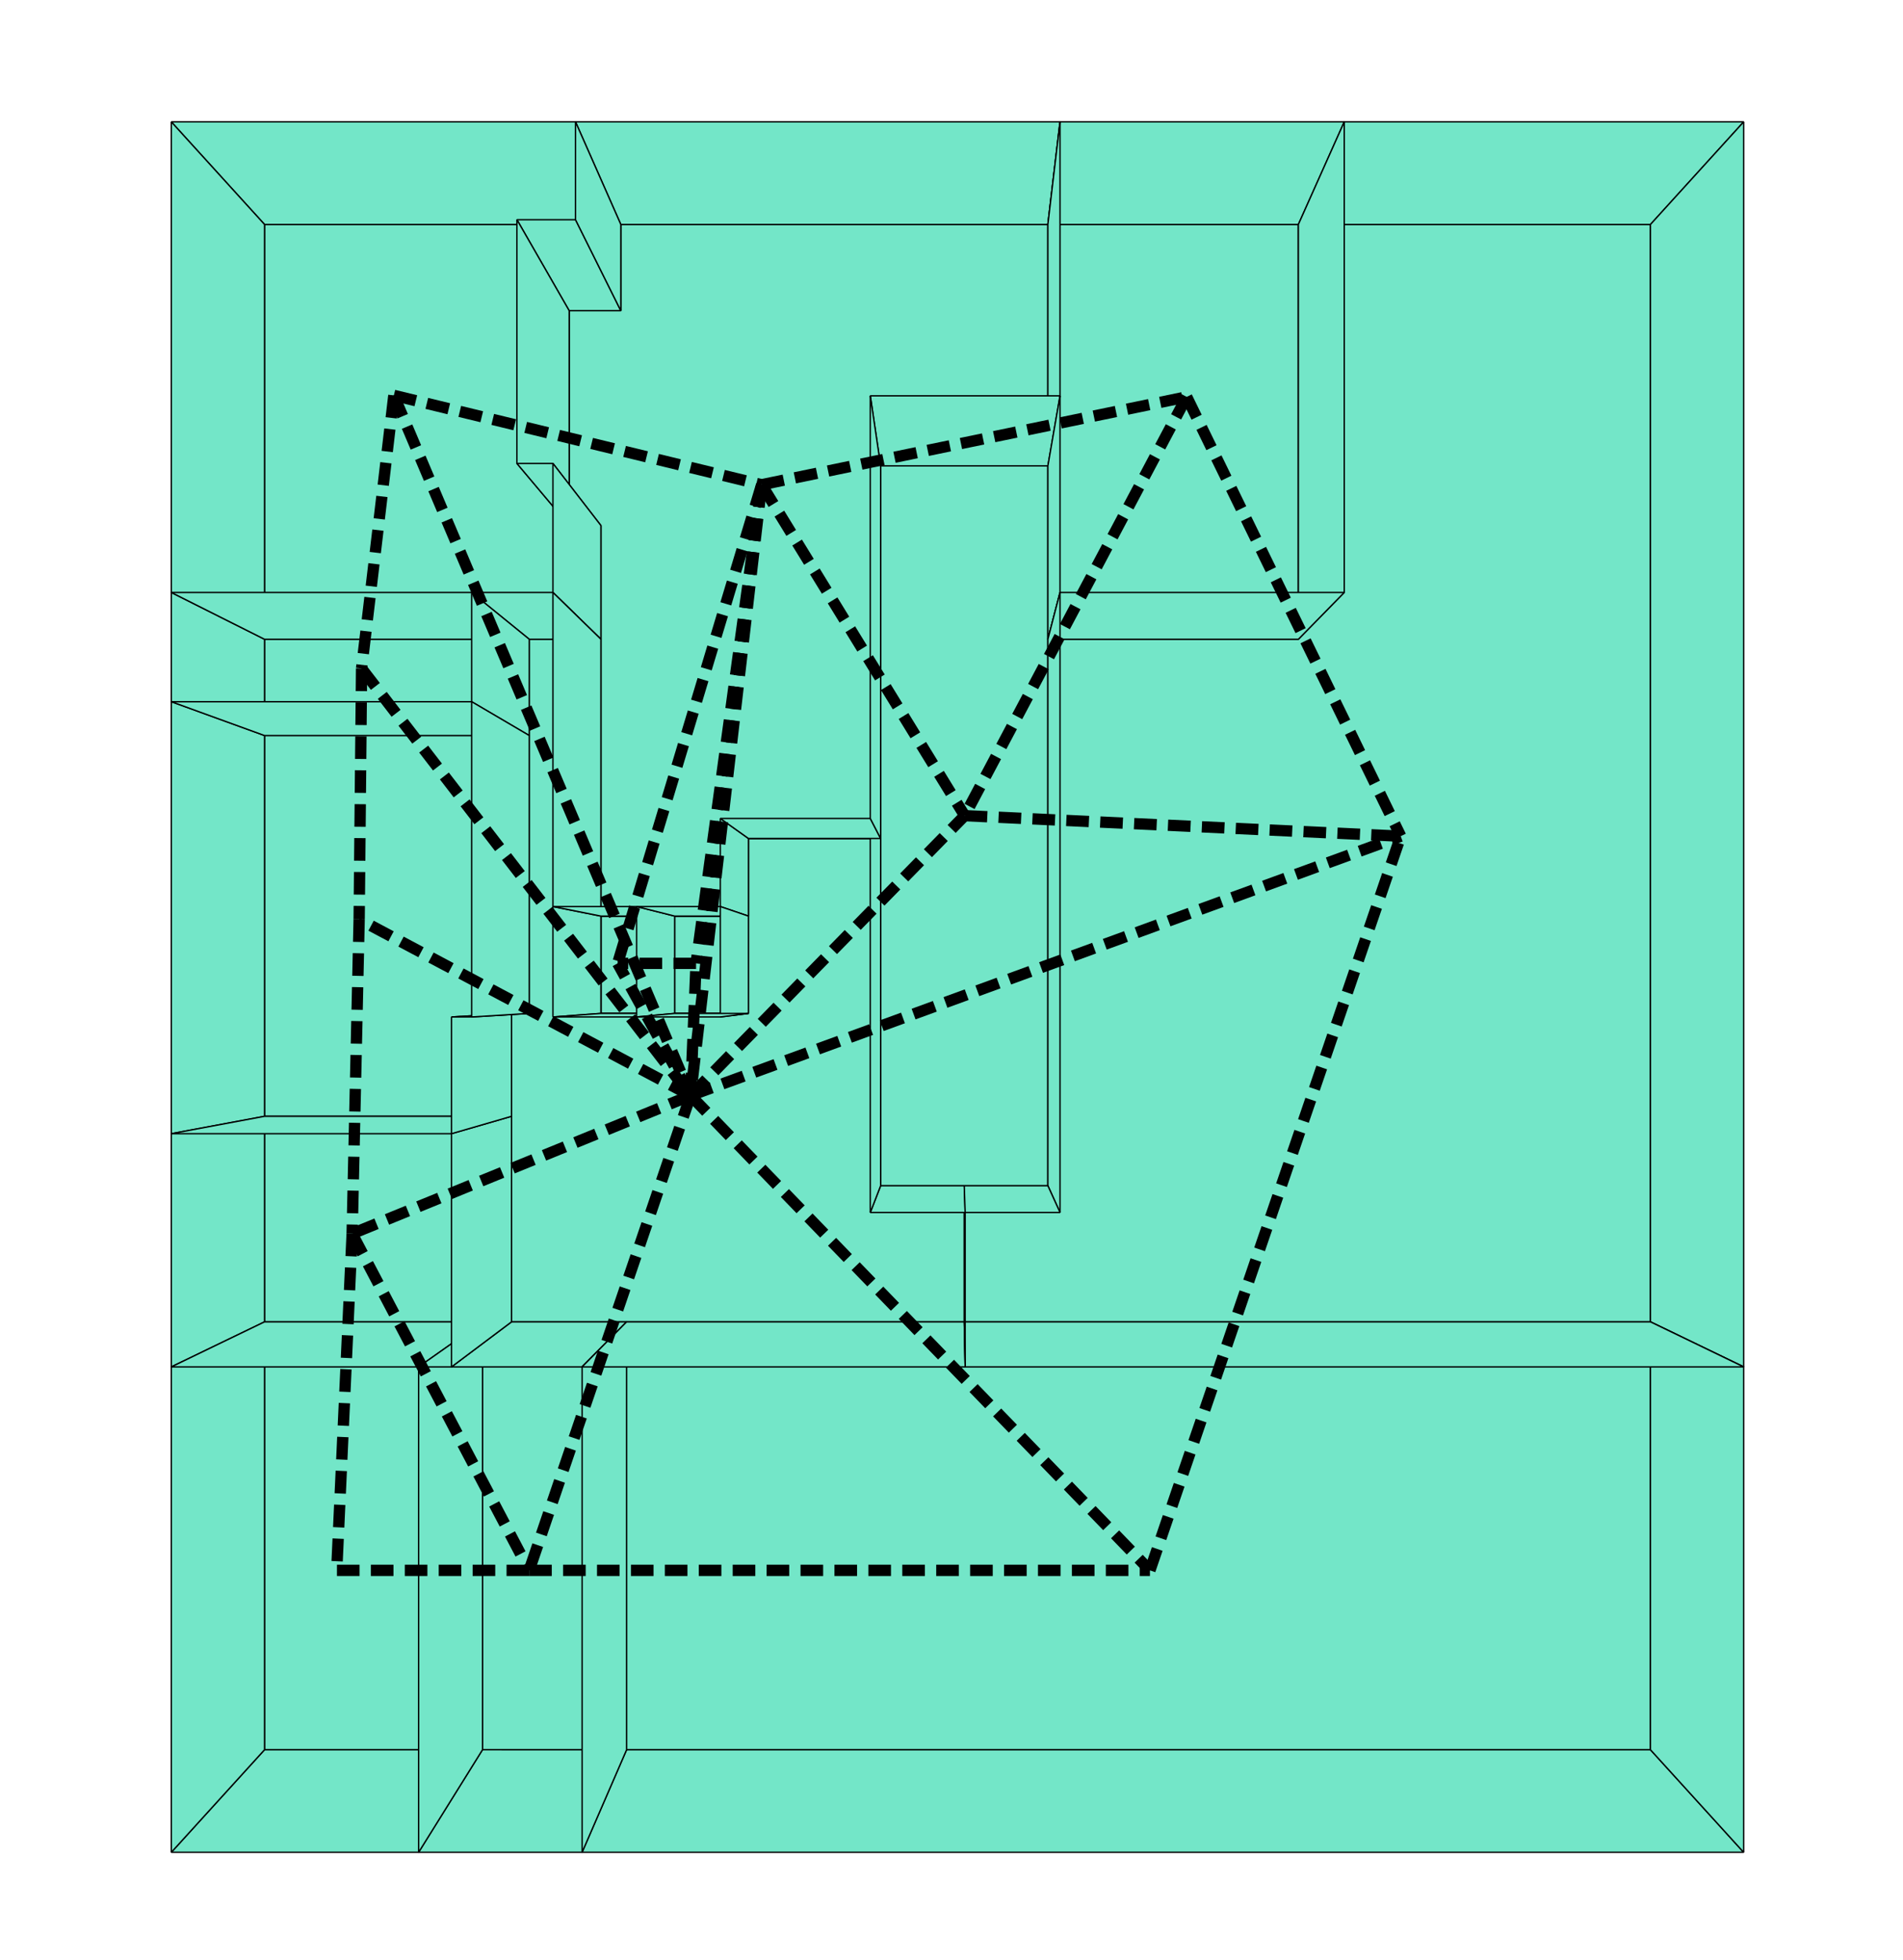 <?xml version="1.0" encoding="UTF-8" standalone="no"?>
<svg
   width="370.27mm"
   height="381.37mm"
   version="1.1"
   id="svg204"
   sodipodi:docname="savoye.svg"
   inkscape:version="1.3 (0e150ed6c4, 2023-07-21)"
   inkscape:export-filename="savoye.pdf"
   inkscape:export-xdpi="400"
   inkscape:export-ydpi="400"
   xmlns:inkscape="http://www.inkscape.org/namespaces/inkscape"
   xmlns:sodipodi="http://sodipodi.sourceforge.net/DTD/sodipodi-0.dtd"
   xmlns="http://www.w3.org/2000/svg"
   xmlns:svg="http://www.w3.org/2000/svg">
  <sodipodi:namedview
     id="namedview206"
     pagecolor="#ffffff"
     bordercolor="#666666"
     borderopacity="1.0"
     inkscape:showpageshadow="2"
     inkscape:pageopacity="0.0"
     inkscape:pagecheckerboard="0"
     inkscape:deskcolor="#d1d1d1"
     inkscape:document-units="mm"
     showgrid="false"
     inkscape:zoom="0.23154903"
     inkscape:cx="-60.462357"
     inkscape:cy="639.17348"
     inkscape:window-width="1920"
     inkscape:window-height="1043"
     inkscape:window-x="0"
     inkscape:window-y="0"
     inkscape:window-maximized="1"
     inkscape:current-layer="svg204" />
  <defs
     id="defs2" />
  <g
     id="g144"
     style="fill:#73e6c8;fill-opacity:1;stroke:#000000;stroke-opacity:1;stroke-width:1.002;stroke-dasharray:none">
    <polygon
       points=" 354.83 1286.784 194.535 1286.785 194.534 972.121 354.83 972.121 "
       style="mix-blend-mode:normal;fill:#73e6c8;fill-opacity:1;stroke:#000000;stroke-opacity:1;stroke-width:1.002;stroke-linecap:butt;stroke-linejoin:bevel;paint-order:markers fill stroke;stroke-dasharray:none"
       id="polygon4" />
    <polygon
       points=" 194.535 165.084 456.538 165.084 456.538 228.496 418.558 228.496 418.558 386.488 441.898 386.487 441.898 470.129 389.215 470.128 194.534 470.128 "
       style="mix-blend-mode:normal;fill:#73e6c8;fill-opacity:1;stroke:#000000;stroke-opacity:1;stroke-width:1.002;stroke-linecap:butt;stroke-linejoin:bevel;paint-order:markers fill stroke;stroke-dasharray:none"
       id="polygon6" />
    <polygon
       points=" 389.215 470.128 389.215 540.934 194.535 540.934 194.534 470.128 "
       style="mix-blend-mode:normal;fill:#73e6c8;fill-opacity:1;stroke:#000000;stroke-opacity:1;stroke-width:1.002;stroke-linecap:butt;stroke-linejoin:bevel;paint-order:markers fill stroke;stroke-dasharray:none"
       id="polygon8" />
    <polygon
       points=" 460.798 1286.785 354.83 1286.784 354.83 972.121 376.164 972.121 460.799 972.121 "
       style="mix-blend-mode:normal;fill:#73e6c8;fill-opacity:1;stroke:#000000;stroke-opacity:1;stroke-width:1.002;stroke-linecap:butt;stroke-linejoin:bevel;paint-order:markers fill stroke;stroke-dasharray:none"
       id="polygon10" />
    <polygon
       points=" 376.164 820.955 376.164 972.121 354.83 972.121 194.534 972.121 194.534 820.955 "
       style="mix-blend-mode:normal;fill:#73e6c8;fill-opacity:1;stroke:#000000;stroke-opacity:1;stroke-width:1.002;stroke-linecap:butt;stroke-linejoin:bevel;paint-order:markers fill stroke;stroke-dasharray:none"
       id="polygon12" />
    <polygon
       points=" 389.215 540.934 389.215 745.294 376.165 745.294 376.164 820.955 194.534 820.955 194.535 540.934 "
       style="mix-blend-mode:normal;fill:#73e6c8;fill-opacity:1;stroke:#000000;stroke-opacity:1;stroke-width:1.002;stroke-linecap:butt;stroke-linejoin:bevel;paint-order:markers fill stroke;stroke-dasharray:none"
       id="polygon14" />
    <polygon
       points=" 770.588 165.084 954.805 165.084 954.806 470.128 770.588 470.128 770.588 342.651 "
       style="mix-blend-mode:normal;fill:#73e6c8;fill-opacity:1;stroke:#000000;stroke-opacity:1;stroke-width:1.002;stroke-linecap:butt;stroke-linejoin:bevel;paint-order:markers fill stroke;stroke-dasharray:none"
       id="polygon16" />
    <polygon
       points=" 1213.717 1286.785 460.798 1286.785 460.799 972.121 709.1 972.121 1213.718 972.121 "
       style="mix-blend-mode:normal;fill:#73e6c8;fill-opacity:1;stroke:#000000;stroke-opacity:1;stroke-width:1.002;stroke-linecap:butt;stroke-linejoin:bevel;paint-order:markers fill stroke;stroke-dasharray:none"
       id="polygon18" />
    <polygon
       points=" 354.83 1286.784 307.839 1362.235 125.98 1362.236 194.535 1286.785 "
       style="mix-blend-mode:normal;fill:#73e6c8;fill-opacity:1;stroke:#000000;stroke-opacity:1;stroke-width:1.002;stroke-linecap:butt;stroke-linejoin:bevel;paint-order:markers fill stroke;stroke-dasharray:none"
       id="polygon20" />
    <polygon
       points=" 441.898 745.294 441.898 673.723 496.15 673.723 496.15 745.294 "
       style="mix-blend-mode:normal;fill:#73e6c8;fill-opacity:1;stroke:#000000;stroke-opacity:1;stroke-width:1.002;stroke-linecap:butt;stroke-linejoin:bevel;paint-order:markers fill stroke;stroke-dasharray:none"
       id="polygon22" />
    <polygon
       points=" 550.402 745.294 496.15 745.294 496.15 673.723 550.402 673.723 "
       style="mix-blend-mode:normal;fill:#73e6c8;fill-opacity:1;stroke:#000000;stroke-opacity:1;stroke-width:1.002;stroke-linecap:butt;stroke-linejoin:bevel;paint-order:markers fill stroke;stroke-dasharray:none"
       id="polygon24" />
    <polygon
       points=" 1213.717 165.084 1213.718 972.121 709.1 972.121 709.1 872.014 770.588 872.015 770.588 470.128 954.806 470.128 954.805 165.084 "
       style="mix-blend-mode:normal;fill:#73e6c8;fill-opacity:1;stroke:#000000;stroke-opacity:1;stroke-width:1.002;stroke-linecap:butt;stroke-linejoin:bevel;paint-order:markers fill stroke;stroke-dasharray:none"
       id="polygon26" />
    <polygon
       points=" 441.898 470.129 441.898 673.723 441.898 745.294 496.15 745.294 550.402 745.294 550.402 673.723 550.402 616.629 647.612 616.629 647.612 872.014 709.1 872.014 709.1 972.121 460.799 972.121 376.164 972.121 376.164 820.955 376.165 745.294 389.215 745.294 389.215 540.934 389.215 470.128 "
       style="mix-blend-mode:normal;fill:#73e6c8;fill-opacity:1;stroke:#000000;stroke-opacity:1;stroke-width:1.002;stroke-linecap:butt;stroke-linejoin:bevel;paint-order:markers fill stroke;stroke-dasharray:none"
       id="polygon28" />
    <polygon
       points=" 456.538 165.084 770.588 165.084 770.588 342.651 647.612 342.651 647.612 616.629 550.402 616.629 550.402 673.723 496.15 673.723 441.898 673.723 441.898 470.129 441.898 386.487 418.558 386.488 418.558 228.496 456.538 228.496 "
       style="mix-blend-mode:normal;fill:#73e6c8;fill-opacity:1;stroke:#000000;stroke-opacity:1;stroke-width:1.002;stroke-linecap:butt;stroke-linejoin:bevel;paint-order:markers fill stroke;stroke-dasharray:none"
       id="polygon30" />
    <polygon
       points=" 709.1 872.014 647.612 872.014 647.612 616.629 647.612 342.651 770.588 342.651 770.588 470.128 770.588 872.015 "
       style="mix-blend-mode:normal;fill:#73e6c8;fill-opacity:1;stroke:#000000;stroke-opacity:1;stroke-width:1.002;stroke-linecap:butt;stroke-linejoin:bevel;paint-order:markers fill stroke;stroke-dasharray:none"
       id="polygon32" />
    <polygon
       points=" 954.805 165.084 988.529 89.633 1282.271 89.633 1213.717 165.084 "
       style="mix-blend-mode:normal;fill:#73e6c8;fill-opacity:1;stroke:#000000;stroke-opacity:1;stroke-width:1.002;stroke-linecap:butt;stroke-linejoin:bevel;paint-order:markers fill stroke;stroke-dasharray:none"
       id="polygon34" />
    <polygon
       points=" 194.535 165.084 125.981 89.633 423.23 89.633 456.538 165.084 "
       style="mix-blend-mode:normal;fill:#73e6c8;fill-opacity:1;stroke:#000000;stroke-opacity:1;stroke-width:1.002;stroke-linecap:butt;stroke-linejoin:bevel;paint-order:markers fill stroke;stroke-dasharray:none"
       id="polygon36" />
    <polygon
       points=" 460.798 1286.785 428.064 1362.236 307.839 1362.235 354.83 1286.784 "
       style="mix-blend-mode:normal;fill:#73e6c8;fill-opacity:1;stroke:#000000;stroke-opacity:1;stroke-width:1.002;stroke-linecap:butt;stroke-linejoin:bevel;paint-order:markers fill stroke;stroke-dasharray:none"
       id="polygon38" />
    <polygon
       points=" 1213.717 1286.785 1282.272 1362.236 428.064 1362.236 460.798 1286.785 "
       style="mix-blend-mode:normal;fill:#73e6c8;fill-opacity:1;stroke:#000000;stroke-opacity:1;stroke-width:1.002;stroke-linecap:butt;stroke-linejoin:bevel;paint-order:markers fill stroke;stroke-dasharray:none"
       id="polygon40" />
    <polygon
       points=" 194.535 165.084 194.534 470.128 125.98 435.715 125.981 89.633 "
       style="mix-blend-mode:normal;fill:#73e6c8;fill-opacity:1;stroke:#000000;stroke-opacity:1;stroke-width:1.002;stroke-linecap:butt;stroke-linejoin:bevel;paint-order:markers fill stroke;stroke-dasharray:none"
       id="polygon42" />
    <polygon
       points=" 194.535 1286.785 125.98 1362.236 125.981 1005.24 194.534 972.121 "
       style="mix-blend-mode:normal;fill:#73e6c8;fill-opacity:1;stroke:#000000;stroke-opacity:1;stroke-width:1.002;stroke-linecap:butt;stroke-linejoin:bevel;paint-order:markers fill stroke;stroke-dasharray:none"
       id="polygon44" />
    <polygon
       points=" 1213.717 165.084 1282.271 89.633 1282.271 1005.24 1213.718 972.121 "
       style="mix-blend-mode:normal;fill:#73e6c8;fill-opacity:1;stroke:#000000;stroke-opacity:1;stroke-width:1.002;stroke-linecap:butt;stroke-linejoin:bevel;paint-order:markers fill stroke;stroke-dasharray:none"
       id="polygon46" />
    <polygon
       points=" 1213.718 972.121 1282.271 1005.24 1282.272 1362.236 1213.717 1286.785 "
       style="mix-blend-mode:normal;fill:#73e6c8;fill-opacity:1;stroke:#000000;stroke-opacity:1;stroke-width:1.002;stroke-linecap:butt;stroke-linejoin:bevel;paint-order:markers fill stroke;stroke-dasharray:none"
       id="polygon48" />
    <polygon
       points=" 456.538 165.084 423.23 89.633 779.529 89.633 770.588 165.084 "
       style="mix-blend-mode:normal;fill:#73e6c8;fill-opacity:1;stroke:#000000;stroke-opacity:1;stroke-width:1.002;stroke-linecap:butt;stroke-linejoin:bevel;paint-order:markers fill stroke;stroke-dasharray:none"
       id="polygon50" />
    <polygon
       points=" 770.588 165.084 779.529 89.633 988.529 89.633 954.805 165.084 "
       style="mix-blend-mode:normal;fill:#73e6c8;fill-opacity:1;stroke:#000000;stroke-opacity:1;stroke-width:1.002;stroke-linecap:butt;stroke-linejoin:bevel;paint-order:markers fill stroke;stroke-dasharray:none"
       id="polygon52" />
    <polygon
       points=" 456.538 228.496 423.23 161.575 380.141 161.575 418.558 228.496 "
       style="mix-blend-mode:normal;fill:#73e6c8;fill-opacity:1;stroke:#000000;stroke-opacity:1;stroke-width:1.002;stroke-linecap:butt;stroke-linejoin:bevel;paint-order:markers fill stroke;stroke-dasharray:none"
       id="polygon54" />
    <polygon
       points=" 456.538 165.084 423.23 89.633 423.23 161.575 456.538 228.496 "
       style="mix-blend-mode:normal;fill:#73e6c8;fill-opacity:1;stroke:#000000;stroke-opacity:1;stroke-width:1.002;stroke-linecap:butt;stroke-linejoin:bevel;paint-order:markers fill stroke;stroke-dasharray:none"
       id="polygon56" />
    <polygon
       points=" 194.535 540.934 125.98 516.045 125.98 435.715 194.534 470.128 "
       style="mix-blend-mode:normal;fill:#73e6c8;fill-opacity:1;stroke:#000000;stroke-opacity:1;stroke-width:1.002;stroke-linecap:butt;stroke-linejoin:bevel;paint-order:markers fill stroke;stroke-dasharray:none"
       id="polygon58" />
    <polygon
       points=" 194.534 972.121 125.981 1005.24 125.98 833.738 194.534 820.955 "
       style="mix-blend-mode:normal;fill:#73e6c8;fill-opacity:1;stroke:#000000;stroke-opacity:1;stroke-width:1.002;stroke-linecap:butt;stroke-linejoin:bevel;paint-order:markers fill stroke;stroke-dasharray:none"
       id="polygon60" />
    <polygon
       points=" 194.534 820.955 125.98 833.738 125.98 516.045 194.535 540.934 "
       style="mix-blend-mode:normal;fill:#73e6c8;fill-opacity:1;stroke:#000000;stroke-opacity:1;stroke-width:1.002;stroke-linecap:butt;stroke-linejoin:bevel;paint-order:markers fill stroke;stroke-dasharray:none"
       id="polygon62" />
    <polygon
       points=" 418.558 228.496 380.141 161.575 380.141 340.822 418.558 386.488 "
       style="mix-blend-mode:normal;fill:#73e6c8;fill-opacity:1;stroke:#000000;stroke-opacity:1;stroke-width:1.002;stroke-linecap:butt;stroke-linejoin:bevel;paint-order:markers fill stroke;stroke-dasharray:none"
       id="polygon64" />
    <polygon
       points=" 418.558 386.488 380.141 340.822 406.621 340.822 441.898 386.487 "
       style="mix-blend-mode:normal;fill:#73e6c8;fill-opacity:1;stroke:#000000;stroke-opacity:1;stroke-width:1.002;stroke-linecap:butt;stroke-linejoin:bevel;paint-order:markers fill stroke;stroke-dasharray:none"
       id="polygon66" />
    <polygon
       points=" 354.83 1286.784 354.83 972.121 307.839 1005.24 307.839 1362.235 "
       style="mix-blend-mode:normal;fill:#73e6c8;fill-opacity:1;stroke:#000000;stroke-opacity:1;stroke-width:1.002;stroke-linecap:butt;stroke-linejoin:bevel;paint-order:markers fill stroke;stroke-dasharray:none"
       id="polygon68" />
    <polygon
       points=" 354.83 972.121 307.839 1005.24 125.981 1005.24 194.534 972.121 "
       style="mix-blend-mode:normal;fill:#73e6c8;fill-opacity:1;stroke:#000000;stroke-opacity:1;stroke-width:1.002;stroke-linecap:butt;stroke-linejoin:bevel;paint-order:markers fill stroke;stroke-dasharray:none"
       id="polygon70" />
    <polygon
       points=" 376.164 972.121 332.043 1005.24 307.839 1005.24 354.83 972.121 "
       style="mix-blend-mode:normal;fill:#73e6c8;fill-opacity:1;stroke:#000000;stroke-opacity:1;stroke-width:1.002;stroke-linecap:butt;stroke-linejoin:bevel;paint-order:markers fill stroke;stroke-dasharray:none"
       id="polygon72" />
    <polygon
       points=" 389.215 470.128 346.851 435.715 125.98 435.715 194.534 470.128 "
       style="mix-blend-mode:normal;fill:#73e6c8;fill-opacity:1;stroke:#000000;stroke-opacity:1;stroke-width:1.002;stroke-linecap:butt;stroke-linejoin:bevel;paint-order:markers fill stroke;stroke-dasharray:none"
       id="polygon74" />
    <polygon
       points=" 770.588 342.651 770.588 165.084 779.529 89.633 779.529 291.088 "
       style="mix-blend-mode:normal;fill:#73e6c8;fill-opacity:1;stroke:#000000;stroke-opacity:1;stroke-width:1.002;stroke-linecap:butt;stroke-linejoin:bevel;paint-order:markers fill stroke;stroke-dasharray:none"
       id="polygon76" />
    <polygon
       points=" 770.588 342.651 779.529 291.088 640.009 291.088 647.612 342.651 "
       style="mix-blend-mode:normal;fill:#73e6c8;fill-opacity:1;stroke:#000000;stroke-opacity:1;stroke-width:1.002;stroke-linecap:butt;stroke-linejoin:bevel;paint-order:markers fill stroke;stroke-dasharray:none"
       id="polygon78" />
    <polygon
       points=" 441.898 386.487 406.621 340.822 406.621 435.715 441.898 470.129 "
       style="mix-blend-mode:normal;fill:#73e6c8;fill-opacity:1;stroke:#000000;stroke-opacity:1;stroke-width:1.002;stroke-linecap:butt;stroke-linejoin:bevel;paint-order:markers fill stroke;stroke-dasharray:none"
       id="polygon80" />
    <polygon
       points=" 441.898 470.129 406.621 435.715 346.851 435.715 389.215 470.128 "
       style="mix-blend-mode:normal;fill:#73e6c8;fill-opacity:1;stroke:#000000;stroke-opacity:1;stroke-width:1.002;stroke-linecap:butt;stroke-linejoin:bevel;paint-order:markers fill stroke;stroke-dasharray:none"
       id="polygon82" />
    <polygon
       points=" 389.215 540.934 346.85 516.046 125.98 516.045 194.535 540.934 "
       style="mix-blend-mode:normal;fill:#73e6c8;fill-opacity:1;stroke:#000000;stroke-opacity:1;stroke-width:1.002;stroke-linecap:butt;stroke-linejoin:bevel;paint-order:markers fill stroke;stroke-dasharray:none"
       id="polygon84" />
    <polygon
       points=" 389.215 470.128 389.215 540.934 346.85 516.046 346.851 435.715 "
       style="mix-blend-mode:normal;fill:#73e6c8;fill-opacity:1;stroke:#000000;stroke-opacity:1;stroke-width:1.002;stroke-linecap:butt;stroke-linejoin:bevel;paint-order:markers fill stroke;stroke-dasharray:none"
       id="polygon86" />
    <polygon
       points=" 954.806 470.128 988.529 435.715 988.529 89.633 954.805 165.084 "
       style="mix-blend-mode:normal;fill:#73e6c8;fill-opacity:1;stroke:#000000;stroke-opacity:1;stroke-width:1.002;stroke-linecap:butt;stroke-linejoin:bevel;paint-order:markers fill stroke;stroke-dasharray:none"
       id="polygon88" />
    <polygon
       points=" 376.164 972.121 460.799 972.121 428.064 1005.24 332.043 1005.24 "
       style="mix-blend-mode:normal;fill:#73e6c8;fill-opacity:1;stroke:#000000;stroke-opacity:1;stroke-width:1.002;stroke-linecap:butt;stroke-linejoin:bevel;paint-order:markers fill stroke;stroke-dasharray:none"
       id="polygon90" />
    <polygon
       points=" 460.799 972.121 428.064 1005.24 428.064 1362.236 460.798 1286.785 "
       style="mix-blend-mode:normal;fill:#73e6c8;fill-opacity:1;stroke:#000000;stroke-opacity:1;stroke-width:1.002;stroke-linecap:butt;stroke-linejoin:bevel;paint-order:markers fill stroke;stroke-dasharray:none"
       id="polygon92" />
    <polygon
       points=" 376.164 820.955 332.043 833.738 125.98 833.738 194.534 820.955 "
       style="mix-blend-mode:normal;fill:#73e6c8;fill-opacity:1;stroke:#000000;stroke-opacity:1;stroke-width:1.002;stroke-linecap:butt;stroke-linejoin:bevel;paint-order:markers fill stroke;stroke-dasharray:none"
       id="polygon94" />
    <polygon
       points=" 376.164 820.955 376.164 972.121 332.043 1005.24 332.043 833.738 "
       style="mix-blend-mode:normal;fill:#73e6c8;fill-opacity:1;stroke:#000000;stroke-opacity:1;stroke-width:1.002;stroke-linecap:butt;stroke-linejoin:bevel;paint-order:markers fill stroke;stroke-dasharray:none"
       id="polygon96" />
    <polygon
       points=" 376.165 745.294 376.164 820.955 332.043 833.738 332.043 747.899 "
       style="mix-blend-mode:normal;fill:#73e6c8;fill-opacity:1;stroke:#000000;stroke-opacity:1;stroke-width:1.002;stroke-linecap:butt;stroke-linejoin:bevel;paint-order:markers fill stroke;stroke-dasharray:none"
       id="polygon98" />
    <polygon
       points=" 389.215 745.294 376.165 745.294 332.043 747.899 346.85 747.899 "
       style="mix-blend-mode:normal;fill:#73e6c8;fill-opacity:1;stroke:#000000;stroke-opacity:1;stroke-width:1.002;stroke-linecap:butt;stroke-linejoin:bevel;paint-order:markers fill stroke;stroke-dasharray:none"
       id="polygon100" />
    <polygon
       points=" 389.215 540.934 389.215 745.294 346.85 747.899 346.85 516.046 "
       style="mix-blend-mode:normal;fill:#73e6c8;fill-opacity:1;stroke:#000000;stroke-opacity:1;stroke-width:1.002;stroke-linecap:butt;stroke-linejoin:bevel;paint-order:markers fill stroke;stroke-dasharray:none"
       id="polygon102" />
    <polygon
       points=" 441.898 673.723 406.62 666.699 406.621 435.715 441.898 470.129 "
       style="mix-blend-mode:normal;fill:#73e6c8;fill-opacity:1;stroke:#000000;stroke-opacity:1;stroke-width:1.002;stroke-linecap:butt;stroke-linejoin:bevel;paint-order:markers fill stroke;stroke-dasharray:none"
       id="polygon104" />
    <polygon
       points=" 770.588 470.128 779.529 435.715 779.529 291.088 770.588 342.651 "
       style="mix-blend-mode:normal;fill:#73e6c8;fill-opacity:1;stroke:#000000;stroke-opacity:1;stroke-width:1.002;stroke-linecap:butt;stroke-linejoin:bevel;paint-order:markers fill stroke;stroke-dasharray:none"
       id="polygon106" />
    <polygon
       points=" 770.588 470.128 779.529 435.715 988.529 435.715 954.806 470.128 "
       style="mix-blend-mode:normal;fill:#73e6c8;fill-opacity:1;stroke:#000000;stroke-opacity:1;stroke-width:1.002;stroke-linecap:butt;stroke-linejoin:bevel;paint-order:markers fill stroke;stroke-dasharray:none"
       id="polygon108" />
    <polygon
       points=" 441.898 745.294 441.898 673.723 406.62 666.699 406.62 747.899 "
       style="mix-blend-mode:normal;fill:#73e6c8;fill-opacity:1;stroke:#000000;stroke-opacity:1;stroke-width:1.002;stroke-linecap:butt;stroke-linejoin:bevel;paint-order:markers fill stroke;stroke-dasharray:none"
       id="polygon110" />
    <polygon
       points=" 460.799 972.121 709.1 972.121 709.769 1005.24 428.064 1005.24 "
       style="mix-blend-mode:normal;fill:#73e6c8;fill-opacity:1;stroke:#000000;stroke-opacity:1;stroke-width:1.002;stroke-linecap:butt;stroke-linejoin:bevel;paint-order:markers fill stroke;stroke-dasharray:none"
       id="polygon112" />
    <polygon
       points=" 709.1 972.121 709.769 1005.24 1282.271 1005.24 1213.718 972.121 "
       style="mix-blend-mode:normal;fill:#73e6c8;fill-opacity:1;stroke:#000000;stroke-opacity:1;stroke-width:1.002;stroke-linecap:butt;stroke-linejoin:bevel;paint-order:markers fill stroke;stroke-dasharray:none"
       id="polygon114" />
    <polygon
       points=" 496.15 673.723 468.171 666.699 406.62 666.699 441.898 673.723 "
       style="mix-blend-mode:normal;fill:#73e6c8;fill-opacity:1;stroke:#000000;stroke-opacity:1;stroke-width:1.002;stroke-linecap:butt;stroke-linejoin:bevel;paint-order:markers fill stroke;stroke-dasharray:none"
       id="polygon116" />
    <polygon
       points=" 441.898 745.294 496.15 745.294 468.171 747.899 406.62 747.899 "
       style="mix-blend-mode:normal;fill:#73e6c8;fill-opacity:1;stroke:#000000;stroke-opacity:1;stroke-width:1.002;stroke-linecap:butt;stroke-linejoin:bevel;paint-order:markers fill stroke;stroke-dasharray:none"
       id="polygon118" />
    <polygon
       points=" 496.15 745.294 496.15 673.723 468.171 666.699 468.171 747.899 "
       style="mix-blend-mode:normal;fill:#73e6c8;fill-opacity:1;stroke:#000000;stroke-opacity:1;stroke-width:1.002;stroke-linecap:butt;stroke-linejoin:bevel;paint-order:markers fill stroke;stroke-dasharray:none"
       id="polygon120" />
    <polygon
       points=" 550.402 673.723 529.721 666.699 468.171 666.699 496.15 673.723 "
       style="mix-blend-mode:normal;fill:#73e6c8;fill-opacity:1;stroke:#000000;stroke-opacity:1;stroke-width:1.002;stroke-linecap:butt;stroke-linejoin:bevel;paint-order:markers fill stroke;stroke-dasharray:none"
       id="polygon122" />
    <polygon
       points=" 550.402 616.629 529.721 601.924 529.721 666.699 550.402 673.723 "
       style="mix-blend-mode:normal;fill:#73e6c8;fill-opacity:1;stroke:#000000;stroke-opacity:1;stroke-width:1.002;stroke-linecap:butt;stroke-linejoin:bevel;paint-order:markers fill stroke;stroke-dasharray:none"
       id="polygon124" />
    <polygon
       points=" 770.588 872.015 779.529 891.667 779.529 435.715 770.588 470.128 "
       style="mix-blend-mode:normal;fill:#73e6c8;fill-opacity:1;stroke:#000000;stroke-opacity:1;stroke-width:1.002;stroke-linecap:butt;stroke-linejoin:bevel;paint-order:markers fill stroke;stroke-dasharray:none"
       id="polygon126" />
    <polygon
       points=" 550.402 673.723 550.402 745.294 529.721 747.899 529.721 666.699 "
       style="mix-blend-mode:normal;fill:#73e6c8;fill-opacity:1;stroke:#000000;stroke-opacity:1;stroke-width:1.002;stroke-linecap:butt;stroke-linejoin:bevel;paint-order:markers fill stroke;stroke-dasharray:none"
       id="polygon128" />
    <polygon
       points=" 550.402 745.294 529.721 747.899 468.171 747.899 496.15 745.294 "
       style="mix-blend-mode:normal;fill:#73e6c8;fill-opacity:1;stroke:#000000;stroke-opacity:1;stroke-width:1.002;stroke-linecap:butt;stroke-linejoin:bevel;paint-order:markers fill stroke;stroke-dasharray:none"
       id="polygon130" />
    <polygon
       points=" 709.1 972.121 709.1 872.014 709.769 891.667 709.769 1005.24 "
       style="mix-blend-mode:normal;fill:#73e6c8;fill-opacity:1;stroke:#000000;stroke-opacity:1;stroke-width:1.002;stroke-linecap:butt;stroke-linejoin:bevel;paint-order:markers fill stroke;stroke-dasharray:none"
       id="polygon132" />
    <polygon
       points=" 709.1 872.014 647.612 872.014 640.009 891.667 709.769 891.667 "
       style="mix-blend-mode:normal;fill:#73e6c8;fill-opacity:1;stroke:#000000;stroke-opacity:1;stroke-width:1.002;stroke-linecap:butt;stroke-linejoin:bevel;paint-order:markers fill stroke;stroke-dasharray:none"
       id="polygon134" />
    <polygon
       points=" 709.1 872.014 709.769 891.667 779.529 891.667 770.588 872.015 "
       style="mix-blend-mode:normal;fill:#73e6c8;fill-opacity:1;stroke:#000000;stroke-opacity:1;stroke-width:1.002;stroke-linecap:butt;stroke-linejoin:bevel;paint-order:markers fill stroke;stroke-dasharray:none"
       id="polygon136" />
    <polygon
       points=" 647.612 872.014 647.612 616.629 640.009 601.924 640.009 891.667 "
       style="mix-blend-mode:normal;fill:#73e6c8;fill-opacity:1;stroke:#000000;stroke-opacity:1;stroke-width:1.002;stroke-linecap:butt;stroke-linejoin:bevel;paint-order:markers fill stroke;stroke-dasharray:none"
       id="polygon138" />
    <polygon
       points=" 647.612 616.629 640.009 601.924 529.721 601.924 550.402 616.629 "
       style="mix-blend-mode:normal;fill:#73e6c8;fill-opacity:1;stroke:#000000;stroke-opacity:1;stroke-width:1.002;stroke-linecap:butt;stroke-linejoin:bevel;paint-order:markers fill stroke;stroke-dasharray:none"
       id="polygon140" />
    <polygon
       points=" 647.612 342.651 640.009 291.088 640.009 601.924 647.612 616.629 "
       style="mix-blend-mode:normal;fill:#73e6c8;fill-opacity:1;stroke:#000000;stroke-opacity:1;stroke-width:1.002;stroke-linecap:butt;stroke-linejoin:bevel;paint-order:markers fill stroke;stroke-dasharray:none"
       id="polygon142" />
  </g>
  <g
     id="g202"
     style="stroke:#000000;stroke-opacity:1;stroke-width:8.315;stroke-dasharray:16.63,8.315;stroke-dashoffset:0">
    <line
       x1="389.139"
       y1="1154.885"
       x2="247.616"
       y2="1154.884"
       style="mix-blend-mode:normal;fill:rgb(255, 255, 255);fill-opacity:1;stroke:#000000;stroke-opacity:1;stroke-width:8.315;stroke-linecap:butt;stroke-linejoin:bevel;paint-order:markers fill stroke;stroke-dasharray:16.63,8.315;stroke-dashoffset:0"
       id="line146" />
    <line
       x1="289.633"
       y1="290.776"
       x2="265.893"
       y2="491.639"
       style="mix-blend-mode:normal;fill:rgb(255, 255, 255);fill-opacity:1;stroke:#000000;stroke-opacity:1;stroke-width:8.315;stroke-linecap:butt;stroke-linejoin:bevel;paint-order:markers fill stroke;stroke-dasharray:16.63,8.315;stroke-dashoffset:0"
       id="line148" />
    <line
       x1="258.957"
       y1="907.29"
       x2="247.616"
       y2="1154.884"
       style="mix-blend-mode:normal;fill:rgb(255, 255, 255);fill-opacity:1;stroke:#000000;stroke-opacity:1;stroke-width:8.315;stroke-linecap:butt;stroke-linejoin:bevel;paint-order:markers fill stroke;stroke-dasharray:16.63,8.315;stroke-dashoffset:0"
       id="line150" />
    <line
       x1="258.957"
       y1="907.29"
       x2="389.139"
       y2="1154.885"
       style="mix-blend-mode:normal;fill:rgb(255, 255, 255);fill-opacity:1;stroke:#000000;stroke-opacity:1;stroke-width:8.315;stroke-linecap:butt;stroke-linejoin:bevel;paint-order:markers fill stroke;stroke-dasharray:16.63,8.315;stroke-dashoffset:0"
       id="line152" />
    <line
       x1="389.139"
       y1="1154.885"
       x2="845.649"
       y2="1154.885"
       style="mix-blend-mode:normal;fill:rgb(255, 255, 255);fill-opacity:1;stroke:#000000;stroke-opacity:1;stroke-width:8.315;stroke-linecap:butt;stroke-linejoin:bevel;paint-order:markers fill stroke;stroke-dasharray:16.63,8.315;stroke-dashoffset:0"
       id="line154" />
    <line
       x1="264.113"
       y1="676.105"
       x2="258.957"
       y2="907.29"
       style="mix-blend-mode:normal;fill:rgb(255, 255, 255);fill-opacity:1;stroke:#000000;stroke-opacity:1;stroke-width:8.315;stroke-linecap:butt;stroke-linejoin:bevel;paint-order:markers fill stroke;stroke-dasharray:16.63,8.315;stroke-dashoffset:0"
       id="line156" />
    <line
       x1="265.893"
       y1="491.639"
       x2="264.113"
       y2="676.105"
       style="mix-blend-mode:normal;fill:rgb(255, 255, 255);fill-opacity:1;stroke:#000000;stroke-opacity:1;stroke-width:8.315;stroke-linecap:butt;stroke-linejoin:bevel;paint-order:markers fill stroke;stroke-dasharray:16.63,8.315;stroke-dashoffset:0"
       id="line158" />
    <line
       x1="289.633"
       y1="290.776"
       x2="560.1"
       y2="356.475"
       style="mix-blend-mode:normal;fill:rgb(255, 255, 255);fill-opacity:1;stroke:#000000;stroke-opacity:1;stroke-width:8.315;stroke-linecap:butt;stroke-linejoin:bevel;paint-order:markers fill stroke;stroke-dasharray:16.63,8.315;stroke-dashoffset:0"
       id="line160" />
    <line
       x1="560.1"
       y1="356.475"
       x2="872.691"
       y2="291.87"
       style="mix-blend-mode:normal;fill:rgb(255, 255, 255);fill-opacity:1;stroke:#000000;stroke-opacity:1;stroke-width:8.315;stroke-linecap:butt;stroke-linejoin:bevel;paint-order:markers fill stroke;stroke-dasharray:16.63,8.315;stroke-dashoffset:0"
       id="line162" />
    <line
       x1="845.649"
       y1="1154.885"
       x2="1030.08"
       y2="614.952"
       style="mix-blend-mode:normal;fill:rgb(255, 255, 255);fill-opacity:1;stroke:#000000;stroke-opacity:1;stroke-width:8.315;stroke-linecap:butt;stroke-linejoin:bevel;paint-order:markers fill stroke;stroke-dasharray:16.63,8.315;stroke-dashoffset:0"
       id="line164" />
    <line
       x1="872.691"
       y1="291.87"
       x2="1030.08"
       y2="614.952"
       style="mix-blend-mode:normal;fill:rgb(255, 255, 255);fill-opacity:1;stroke:#000000;stroke-opacity:1;stroke-width:8.315;stroke-linecap:butt;stroke-linejoin:bevel;paint-order:markers fill stroke;stroke-dasharray:16.63,8.315;stroke-dashoffset:0"
       id="line166" />
    <line
       x1="560.1"
       y1="356.475"
       x2="454.207"
       y2="708.473"
       style="mix-blend-mode:normal;fill:rgb(255, 255, 255);fill-opacity:1;stroke:#000000;stroke-opacity:1;stroke-width:8.315;stroke-linecap:butt;stroke-linejoin:bevel;paint-order:markers fill stroke;stroke-dasharray:16.63,8.315;stroke-dashoffset:0"
       id="line168" />
    <line
       x1="265.893"
       y1="491.639"
       x2="507.828"
       y2="805.675"
       style="mix-blend-mode:normal;fill:rgb(255, 255, 255);fill-opacity:1;stroke:#000000;stroke-opacity:1;stroke-width:8.315;stroke-linecap:butt;stroke-linejoin:bevel;paint-order:markers fill stroke;stroke-dasharray:16.63,8.315;stroke-dashoffset:0"
       id="line170" />
    <line
       x1="289.633"
       y1="290.776"
       x2="507.828"
       y2="805.675"
       style="mix-blend-mode:normal;fill:rgb(255, 255, 255);fill-opacity:1;stroke:#000000;stroke-opacity:1;stroke-width:8.315;stroke-linecap:butt;stroke-linejoin:bevel;paint-order:markers fill stroke;stroke-dasharray:16.63,8.315;stroke-dashoffset:0"
       id="line172" />
    <line
       x1="507.828"
       y1="805.675"
       x2="258.957"
       y2="907.29"
       style="mix-blend-mode:normal;fill:rgb(255, 255, 255);fill-opacity:1;stroke:#000000;stroke-opacity:1;stroke-width:8.315;stroke-linecap:butt;stroke-linejoin:bevel;paint-order:markers fill stroke;stroke-dasharray:16.63,8.315;stroke-dashoffset:0"
       id="line174" />
    <line
       x1="507.828"
       y1="805.675"
       x2="264.113"
       y2="676.105"
       style="mix-blend-mode:normal;fill:rgb(255, 255, 255);fill-opacity:1;stroke:#000000;stroke-opacity:1;stroke-width:8.315;stroke-linecap:butt;stroke-linejoin:bevel;paint-order:markers fill stroke;stroke-dasharray:16.63,8.315;stroke-dashoffset:0"
       id="line176" />
    <line
       x1="507.828"
       y1="805.675"
       x2="389.139"
       y2="1154.885"
       style="mix-blend-mode:normal;fill:rgb(255, 255, 255);fill-opacity:1;stroke:#000000;stroke-opacity:1;stroke-width:8.315;stroke-linecap:butt;stroke-linejoin:bevel;paint-order:markers fill stroke;stroke-dasharray:16.63,8.315;stroke-dashoffset:0"
       id="line178" />
    <line
       x1="507.828"
       y1="805.675"
       x2="454.207"
       y2="708.473"
       style="mix-blend-mode:normal;fill:rgb(255, 255, 255);fill-opacity:1;stroke:#000000;stroke-opacity:1;stroke-width:8.315;stroke-linecap:butt;stroke-linejoin:bevel;paint-order:markers fill stroke;stroke-dasharray:16.63,8.315;stroke-dashoffset:0"
       id="line180" />
    <line
       x1="507.828"
       y1="805.675"
       x2="845.649"
       y2="1154.885"
       style="mix-blend-mode:normal;fill:rgb(255, 255, 255);fill-opacity:1;stroke:#000000;stroke-opacity:1;stroke-width:8.315;stroke-linecap:butt;stroke-linejoin:bevel;paint-order:markers fill stroke;stroke-dasharray:16.63,8.315;stroke-dashoffset:0"
       id="line182" />
    <line
       x1="507.828"
       y1="805.675"
       x2="1030.08"
       y2="614.952"
       style="mix-blend-mode:normal;fill:rgb(255, 255, 255);fill-opacity:1;stroke:#000000;stroke-opacity:1;stroke-width:8.315;stroke-linecap:butt;stroke-linejoin:bevel;paint-order:markers fill stroke;stroke-dasharray:16.63,8.315;stroke-dashoffset:0"
       id="line184" />
    <line
       x1="560.1"
       y1="356.475"
       x2="507.828"
       y2="805.675"
       style="mix-blend-mode:normal;fill:rgb(255, 255, 255);fill-opacity:1;stroke:#000000;stroke-opacity:1;stroke-width:8.315;stroke-linecap:butt;stroke-linejoin:bevel;paint-order:markers fill stroke;stroke-dasharray:16.63,8.315;stroke-dashoffset:0"
       id="line186" />
    <line
       x1="507.828"
       y1="805.675"
       x2="511.878"
       y2="708.473"
       style="mix-blend-mode:normal;fill:rgb(255, 255, 255);fill-opacity:1;stroke:#000000;stroke-opacity:1;stroke-width:8.315;stroke-linecap:butt;stroke-linejoin:bevel;paint-order:markers fill stroke;stroke-dasharray:16.63,8.315;stroke-dashoffset:0"
       id="line188" />
    <line
       x1="511.878"
       y1="708.473"
       x2="454.207"
       y2="708.473"
       style="mix-blend-mode:normal;fill:rgb(255, 255, 255);fill-opacity:1;stroke:#000000;stroke-opacity:1;stroke-width:8.315;stroke-linecap:butt;stroke-linejoin:bevel;paint-order:markers fill stroke;stroke-dasharray:16.63,8.315;stroke-dashoffset:0"
       id="line190" />
    <line
       x1="560.1"
       y1="356.475"
       x2="511.878"
       y2="708.473"
       style="mix-blend-mode:normal;fill:rgb(255, 255, 255);fill-opacity:1;stroke:#000000;stroke-opacity:1;stroke-width:8.315;stroke-linecap:butt;stroke-linejoin:bevel;paint-order:markers fill stroke;stroke-dasharray:16.63,8.315;stroke-dashoffset:0"
       id="line192" />
    <line
       x1="507.828"
       y1="805.675"
       x2="709.413"
       y2="599.858"
       style="mix-blend-mode:normal;fill:rgb(255, 255, 255);fill-opacity:1;stroke:#000000;stroke-opacity:1;stroke-width:8.315;stroke-linecap:butt;stroke-linejoin:bevel;paint-order:markers fill stroke;stroke-dasharray:16.63,8.315;stroke-dashoffset:0"
       id="line194" />
    <line
       x1="560.1"
       y1="356.475"
       x2="709.413"
       y2="599.858"
       style="mix-blend-mode:normal;fill:rgb(255, 255, 255);fill-opacity:1;stroke:#000000;stroke-opacity:1;stroke-width:8.315;stroke-linecap:butt;stroke-linejoin:bevel;paint-order:markers fill stroke;stroke-dasharray:16.63,8.315;stroke-dashoffset:0"
       id="line196" />
    <line
       x1="709.413"
       y1="599.858"
       x2="1030.08"
       y2="614.952"
       style="mix-blend-mode:normal;fill:rgb(255, 255, 255);fill-opacity:1;stroke:#000000;stroke-opacity:1;stroke-width:8.315;stroke-linecap:butt;stroke-linejoin:bevel;paint-order:markers fill stroke;stroke-dasharray:16.63,8.315;stroke-dashoffset:0"
       id="line198" />
    <line
       x1="872.691"
       y1="291.87"
       x2="709.413"
       y2="599.858"
       style="mix-blend-mode:normal;fill:rgb(255, 255, 255);fill-opacity:1;stroke:#000000;stroke-opacity:1;stroke-width:8.315;stroke-linecap:butt;stroke-linejoin:bevel;paint-order:markers fill stroke;stroke-dasharray:16.63,8.315;stroke-dashoffset:0"
       id="line200" />
  </g>
</svg>
